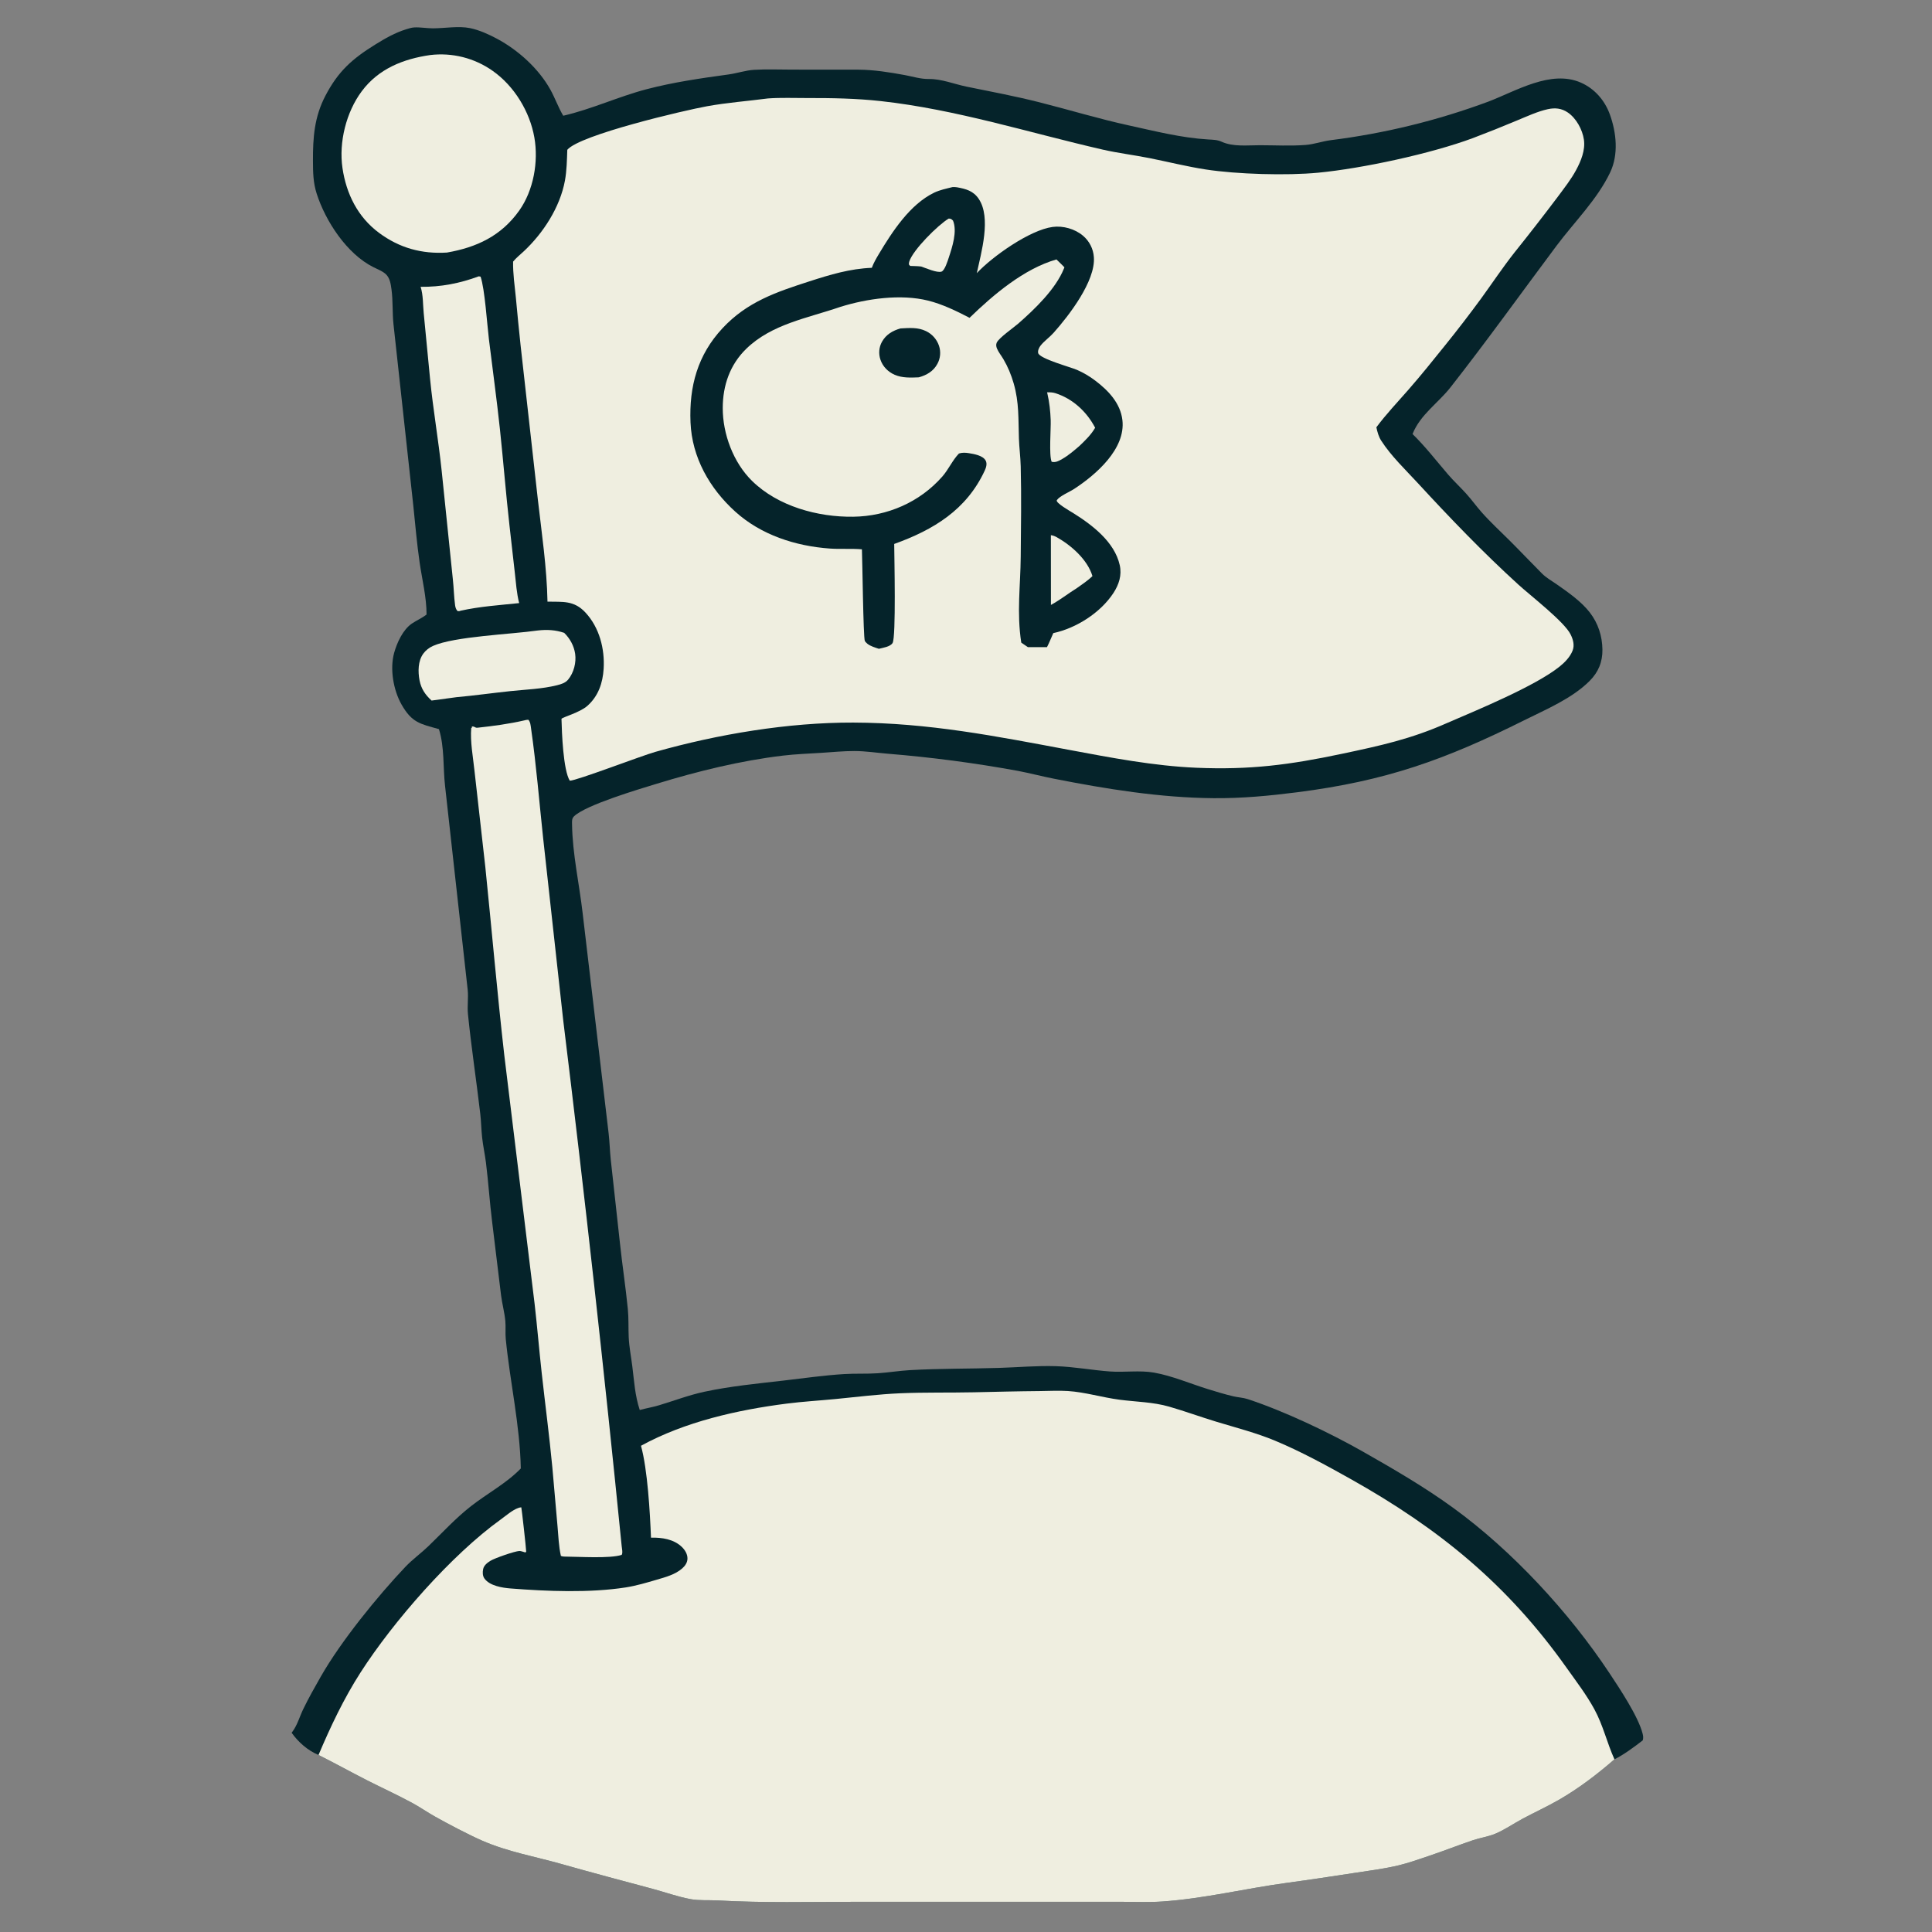 <?xml version="1.0" encoding="utf-8" ?>
<svg xmlns="http://www.w3.org/2000/svg" xmlns:xlink="http://www.w3.org/1999/xlink" width="1024" height="1024">
	<rect width="100%" height="100%" fill="#808080" stroke="none"/>
	<path fill="#05232A" d="M226.084 325.709C226.096 316.619 223.735 307.261 222.429 298.258C220.97 288.202 220.082 277.898 219.037 267.778L208.565 171.947C207.898 165.766 208.329 159.457 207.488 153.309C207.12 150.624 206.696 147.57 204.724 145.544C203.031 143.804 200.014 142.658 197.852 141.573C183.781 134.508 172.526 117.231 167.839 102.61C165.966 96.767 165.897 91.326 165.875 85.248C165.832 72.866 166.588 62.035 172.455 50.786C179.242 37.775 186.636 31.215 198.894 23.608C204.18 20.328 209.328 17.368 215.311 15.511C216.668 15.09 218.17 14.608 219.59 14.535C222.819 14.368 226.158 15.011 229.416 15.014C235.701 15.018 243.066 13.649 249.165 14.912C254.045 15.922 259.058 18.198 263.433 20.542C274.624 26.54 285.494 36.321 291.719 47.525C294.214 52.017 295.89 56.913 298.528 61.342C313.516 57.903 327.802 51.191 342.702 47.29C357.061 43.532 371.546 41.47 386.196 39.456C390.723 38.834 395.055 37.298 399.654 37.013C406.303 36.6 413.127 36.901 419.802 36.903L454.885 36.927C463.276 36.973 471.374 38.291 479.608 39.801C483.935 40.594 487.8 41.913 492.259 41.869C499.142 41.8 505.665 44.568 512.375 45.934C525.177 48.541 538.076 50.975 550.752 54.173C566.625 58.177 582.289 62.971 598.289 66.465C612.264 69.516 626.03 73.054 640.368 73.919C642.884 74.07 645.147 74.052 647.489 75.121C653.595 77.909 661.048 76.961 667.68 76.968C675.684 76.977 684.02 77.44 691.99 76.827C696.461 76.483 700.708 74.919 705.13 74.324Q715.85 72.986 726.475 71.031Q737.099 69.076 747.594 66.511Q758.088 63.945 768.416 60.778Q778.744 57.61 788.872 53.851C803.509 48.287 822.017 36.8 837.894 43.793C845.228 47.023 850.553 53.196 853.261 60.663C856.76 70.314 857.928 81.888 853.444 91.323C846.602 105.717 834.446 117.609 824.977 130.278C806.28 155.293 788.081 180.703 768.798 205.287C762.121 213.799 752.82 219.679 748.676 230.046C755.506 236.704 761.341 244.324 767.555 251.542C770.566 255.041 773.98 258.182 777.076 261.606C779.955 264.79 782.459 268.3 785.304 271.515C789.94 276.754 795.233 281.609 800.191 286.554C805.939 292.287 811.514 298.186 817.239 303.932C819.539 306.241 822.549 307.935 825.218 309.791C831.187 313.944 838.181 318.865 842.644 324.646C847.037 330.336 849.217 337.089 849.317 344.243C849.409 350.839 847.197 356.24 842.524 360.911C833.193 370.241 819.544 375.938 807.878 381.752C765.797 402.726 734.686 413.902 687.491 419.921C672.623 421.817 658.235 423.18 643.208 423.054C614.862 422.817 586.374 418.2 558.623 412.736C552.216 411.474 545.893 409.806 539.486 408.572Q505.342 402.331 470.748 399.505C464.817 399.026 458.838 398.07 452.883 398.06C447.11 398.052 441.266 398.642 435.5 399.009C428.698 399.441 421.807 399.679 415.043 400.483C392.437 403.167 369.711 408.782 347.983 415.431C338.912 418.207 310.45 426.646 304.267 432.644C303.008 433.865 303.174 435.253 303.196 436.899C303.413 452.523 307.037 468.512 308.822 484.055L322.574 600.601C323.119 605.244 323.223 609.941 323.708 614.595L328.536 658.487C329.78 670.243 331.59 681.952 332.757 693.72C333.252 698.711 333.007 703.738 333.23 708.742C333.458 713.865 334.486 719.002 335.127 724.089C336.145 732.169 336.505 739.521 339.081 747.328C342.453 746.398 345.919 745.838 349.259 744.833C357.24 742.434 365.278 739.374 373.435 737.635C387.292 734.682 401.058 733.372 415.089 731.753C425.915 730.505 436.461 728.974 447.357 728.285C453.387 727.903 459.442 728.257 465.472 727.839C471.115 727.447 476.722 726.513 482.368 726.194C498.033 725.311 513.816 725.502 529.495 725.017C539.614 724.704 549.52 723.787 559.678 724.102C569.238 724.398 578.7 726.2 588.225 726.906C595.963 727.48 604.055 726.171 611.686 727.519C621.226 729.203 630.846 733.354 640.095 736.223C644.58 737.614 649.143 739 653.713 740.08C656.185 740.665 658.851 740.753 661.255 741.541C680.585 747.878 704.616 759.302 722.356 769.378C738.683 778.652 754.878 788.053 770.103 799.1C801.485 821.871 831.696 854.578 853.048 886.805C858.486 895.013 868.405 909.905 870.642 918.959C870.95 920.205 871.045 921.156 870.696 922.415C866.361 925.797 860.579 930.078 855.694 932.47C846.621 940.365 836.848 947.82 826.417 953.848C820.068 957.517 813.336 960.573 806.873 964.043C802.128 966.59 797.368 969.928 792.411 971.967C788.614 973.528 784.472 974.079 780.586 975.397C772.776 978.045 765.103 981.083 757.267 983.703C752.059 985.445 746.802 987.352 741.46 988.636C733.643 990.513 725.61 991.518 717.668 992.731C705.893 994.529 694.169 996.322 682.361 997.912C660.283 1000.88 638.43 1006.29 616.141 1007.83C609.301 1008.31 602.283 1008.02 595.423 1008.01L561.512 1008L453.584 1008C429.211 1008 404.693 1008.65 380.364 1007.27C375.736 1007.01 370.683 1007.42 366.151 1006.61C359.383 1005.39 352.444 1002.87 345.774 1001.09C329.715 996.797 313.71 992.541 297.719 988.002C283.55 983.98 269.08 981.513 255.484 975.552C248.362 972.429 237.098 966.513 230.389 962.723C226.31 960.419 222.464 957.733 218.337 955.502C210.502 951.267 202.328 947.547 194.382 943.503C185.819 939.145 177.419 934.462 168.821 930.176C163.123 927.807 158.115 923.403 154.565 918.384C154.683 918.235 154.805 918.089 154.919 917.936C157.605 914.365 158.799 909.839 160.734 905.843C163.544 900.041 166.856 894.178 170.056 888.575C180.72 869.906 199.946 846.211 214.84 830.479C218.567 826.543 223.045 823.357 226.95 819.604C234.473 812.371 241.376 804.748 249.645 798.287C258.269 791.55 268.46 786.169 276.043 778.319C275.563 755.274 270.338 732.644 268.067 709.743C267.753 706.577 268.127 703.379 267.837 700.208C267.42 695.653 266.167 691.147 265.58 686.6L260.857 647.752C259.545 637.298 258.876 626.73 257.575 616.286C257.011 611.761 256.007 607.313 255.522 602.769C255.082 598.642 255.035 594.478 254.554 590.354C252.499 572.723 249.811 555.166 248.026 537.501C247.596 533.242 248.324 528.903 247.889 524.653L235.899 416.643C234.763 406.71 235.65 396.052 232.646 386.452C222.668 383.669 218.293 383.05 212.824 373.412C208.5 365.793 206.555 354.56 208.892 346.072C210.378 340.676 213.566 333.736 218.267 330.525C220.789 328.803 223.7 327.605 226.084 325.709Z"/>
	<path fill="#EFEEE0" d="M285.048 334.167C289.893 333.611 294.415 333.86 299.034 335.423C302.064 338.383 304.22 342.285 304.837 346.506C305.512 351.128 304.141 356.53 301.152 360.168C299.654 361.99 297.451 362.629 295.243 363.187C287.363 365.177 278.675 365.45 270.603 366.301C261.026 367.311 251.468 368.659 241.881 369.528L228.752 371.31C225.408 368.27 223.232 365.102 222.364 360.579C221.488 356.016 221.513 350.329 224.356 346.438C225.643 344.677 227.484 343.252 229.47 342.364C240.823 337.291 271.006 336.199 285.048 334.167Z"/>
	<path fill="#EFEEE0" d="M253.766 146.459L254.717 146.63C256.958 153.118 258.165 171.838 259.132 179.782C261.066 195.66 263.278 211.558 264.97 227.458C266.79 244.555 268.132 261.694 270.062 278.781L272.849 303.429C273.465 308.824 273.819 314.387 275.163 319.657C264.841 320.739 254.243 321.427 244.103 323.697C243.5 323.987 243.159 323.911 242.505 323.882C241.702 323.023 241.359 321.909 241.203 320.761C240.588 316.263 240.528 311.631 240.025 307.105L234.083 249.422C232.378 233.158 229.545 217.011 227.94 200.756L224.571 165.933C224.12 161.347 224.342 156.428 222.938 152.02C233.666 152.145 243.74 150.178 253.766 146.459Z"/>
	<path fill="#EFEEE0" d="M228.014 29.173Q229.095 29.043 230.182 28.962Q231.268 28.882 232.357 28.851Q233.446 28.82 234.535 28.84Q235.624 28.859 236.711 28.928Q237.798 28.997 238.881 29.116Q239.964 29.235 241.04 29.404Q242.116 29.572 243.183 29.79Q244.251 30.007 245.307 30.274Q246.363 30.54 247.406 30.855Q248.449 31.169 249.476 31.531Q250.504 31.893 251.514 32.302Q252.523 32.71 253.513 33.165Q254.503 33.62 255.471 34.119Q256.439 34.618 257.383 35.162Q258.327 35.705 259.245 36.291Q260.164 36.877 261.054 37.505C272.519 45.508 280.809 59.138 283.218 72.84C285.477 85.695 282.814 100.887 275.186 111.629C265.689 125.003 252.642 131.136 236.872 133.862C223.551 134.689 211.74 131.452 200.932 123.445C189.62 115.064 183.525 102.75 181.515 89.036C179.514 75.381 183.494 59.406 191.745 48.35C200.649 36.42 213.742 31.236 228.014 29.173Z"/>
	<path fill="#EFEEE0" d="M278.849 381.595L279.998 381.478C281.139 382.514 281.282 384.758 281.495 386.24C284.254 405.441 285.805 424.964 287.879 444.253L298.523 540.82Q315.595 679.88 329.487 819.294C329.607 820.545 330.205 823.162 329.502 824.117C323.346 826.169 306.578 825.049 299.375 825.025C298.463 825.041 298.118 824.962 297.284 824.677C296.113 819.466 295.965 814.006 295.475 808.692L292.747 777.646C291.154 760.891 288.941 744.213 287.092 727.487C285.746 715.319 284.744 703.113 283.341 690.949L267.27 559.146C263.503 526 260.641 492.74 257.236 459.559L251.479 408.455C250.722 401.165 249.168 393.213 249.76 385.922L250.246 385.468L249.96 385.153C251.48 384.727 251.686 385.859 253.013 385.717C261.225 384.838 269.909 383.677 277.947 381.809L278.849 381.595Z"/>
	<path fill="#EFEEE0" d="M339.739 766.29C362.96 753.557 390.789 747.3 416.921 743.947C425.529 742.843 434.264 742.351 442.906 741.507C454.277 740.397 465.721 738.956 477.135 738.466C490.161 737.908 503.223 738.22 516.253 737.94C527.871 737.691 539.457 737.387 551.082 737.292C556.018 737.251 561.063 736.956 565.988 737.269C574.999 737.841 584.299 740.684 593.339 741.872C602.102 743.023 611.141 743.082 619.671 745.548C628.085 747.979 636.332 751.006 644.714 753.549C655.095 756.699 665.794 759.425 675.822 763.605C689.428 769.275 702.96 776.662 715.82 783.877C762.752 810.208 798.861 839.623 830.221 883.822C835.313 890.999 840.827 898.188 845.043 905.93C849.75 914.572 851.697 923.669 855.694 932.47C846.621 940.365 836.848 947.82 826.417 953.848C820.068 957.517 813.336 960.573 806.873 964.043C802.128 966.59 797.368 969.928 792.411 971.967C788.614 973.528 784.472 974.079 780.586 975.397C772.776 978.045 765.103 981.083 757.267 983.703C752.059 985.445 746.802 987.352 741.46 988.636C733.643 990.513 725.61 991.518 717.668 992.731C705.893 994.529 694.169 996.322 682.361 997.912C660.283 1000.88 638.43 1006.29 616.141 1007.83C609.301 1008.31 602.283 1008.02 595.423 1008.01L561.512 1008L453.584 1008C429.211 1008 404.693 1008.65 380.364 1007.27C375.736 1007.01 370.683 1007.42 366.151 1006.61C359.383 1005.39 352.444 1002.87 345.774 1001.09C329.715 996.797 313.71 992.541 297.719 988.002C283.55 983.98 269.08 981.513 255.484 975.552C248.362 972.429 237.098 966.513 230.389 962.723C226.31 960.419 222.464 957.733 218.337 955.502C210.502 951.267 202.328 947.547 194.382 943.503C185.819 939.145 177.419 934.462 168.821 930.176C175.189 915.125 182.251 900.219 191.099 886.44C208.509 859.33 239.355 824.049 265.416 805.343C268.105 803.412 271.648 800.28 274.747 799.244C275.572 798.969 275.569 799.001 276.3 798.922C276.458 799.177 278.87 820.563 278.885 822.343L278.515 822.849C277.675 822.642 276.056 821.997 275.257 822.048C272.69 822.21 262.253 825.826 259.948 827.253C258.316 828.263 256.467 829.674 256.07 831.676C255.732 833.381 255.755 835.283 256.814 836.717C259.633 840.535 266.207 841.57 270.596 841.916C289.907 843.439 312.549 844.341 331.629 841.369C337.198 840.501 342.785 838.837 348.193 837.247C352.774 835.899 357.883 834.546 361.548 831.328C363.08 829.983 364.299 828.287 364.368 826.183C364.446 823.803 363.098 821.579 361.451 819.968C357.168 815.778 350.781 814.848 345.041 814.987C344.5 801.499 343.229 778.97 339.739 766.29Z"/>
	<path fill="#EFEEE0" d="M407.047 52.171C413.923 51.679 420.938 51.978 427.831 51.961C440.854 51.93 453.796 52.15 466.761 53.576C506.831 57.986 545.314 70.325 584.439 79.289C592.649 81.17 601.022 82.158 609.275 83.807C619.195 85.79 629.039 88.277 639.042 89.818C655.614 92.372 682.038 93.132 698.646 91.536C722.072 89.286 758.341 81.481 780.565 73.23Q792.471 68.724 804.204 63.785C809.396 61.655 814.868 59.081 820.352 57.873C824.199 57.026 827.679 57.37 830.991 59.635C835.468 62.695 838.72 68.692 839.501 73.996C840.322 79.573 837.961 85.336 835.351 90.17C832.666 95.145 829.047 99.707 825.694 104.251Q814.368 119.288 802.592 133.974C796.505 141.711 790.997 149.975 785.217 157.947Q775.729 170.918 765.627 183.416C759.35 191.261 752.995 199.108 746.389 206.679C740.596 213.318 734.793 219.381 729.5 226.474C730.036 228.953 730.695 231.429 732.081 233.579C737.373 241.786 744.85 248.859 751.452 256.027C768.631 274.678 785.963 292.715 804.703 309.791C811.362 315.86 829.051 329.446 832.44 336.239C833.762 338.886 834.638 341.948 833.513 344.821C832.173 348.239 829.328 351.149 826.492 353.398C813.372 363.801 783.202 376.213 766.877 383.257C747.712 391.75 731.473 395.249 711.251 399.531C683.518 405.404 662.443 408.129 634.101 406.924C611.551 405.966 588.878 401.602 566.749 397.466C527.818 390.191 492.182 383.09 452.216 382.982C417.735 382.888 380.516 389.118 347.275 398.526C339.891 400.615 305.556 413.8 301.998 413.786C298.51 408.189 297.775 388.242 297.599 380.991C298.381 380.022 307.256 377.696 311.292 374.139C317.12 369.003 319.485 361.997 319.944 354.465C320.59 343.882 317.69 332.624 310.339 324.699C304.225 318.107 298.302 319.064 290.181 318.877C289.832 300.804 287.111 282.586 285.057 264.646L275.941 183.192Q274.586 170.48 273.419 157.75C272.785 151.391 271.832 145.058 271.954 138.654C273.617 136.634 275.681 135.003 277.588 133.22C287.941 123.547 296.826 109.84 299.424 95.74C300.396 90.463 300.485 84.762 300.678 79.399C307.276 71.465 362.698 58.483 374.82 56.297C385.521 54.367 396.286 53.588 407.047 52.171Z"/>
	<path fill="#05232A" d="M477.302 174.069C481.956 173.83 486.466 173.391 490.791 175.489Q491.388 175.775 491.954 176.118Q492.52 176.461 493.049 176.859Q493.578 177.256 494.065 177.704Q494.553 178.151 494.993 178.645Q495.434 179.138 495.824 179.673Q496.214 180.208 496.549 180.778Q496.885 181.349 497.162 181.95Q497.439 182.551 497.656 183.176Q497.859 183.765 498 184.372Q498.141 184.979 498.218 185.597Q498.295 186.215 498.308 186.838Q498.321 187.461 498.269 188.081Q498.217 188.702 498.102 189.314Q497.986 189.927 497.807 190.523Q497.629 191.12 497.39 191.695Q497.151 192.271 496.853 192.818C494.731 196.787 491.161 198.828 486.973 199.996C482.699 200.177 478.242 200.386 474.235 198.655C470.714 197.135 467.889 194.308 466.654 190.645C465.59 187.489 465.835 184.052 467.472 181.135C469.639 177.275 473.167 175.236 477.302 174.069Z"/>
	<path fill="#05232A" d="M504.84 99.164C505.678 99.119 506.405 99.123 507.237 99.271C511.991 100.12 515.905 101.179 518.752 105.413C525.468 115.401 520.077 133.83 517.726 144.786C525.945 135.939 545.831 121.895 557.922 120.282C563.456 119.543 569.724 121.32 573.993 124.921Q574.621 125.448 575.193 126.036Q575.765 126.624 576.275 127.267Q576.785 127.909 577.228 128.599Q577.671 129.29 578.042 130.021Q578.414 130.752 578.71 131.517Q579.006 132.282 579.224 133.073Q579.442 133.863 579.579 134.672Q579.716 135.481 579.772 136.299C580.727 148.96 566.512 167.327 558.397 176.427C556.289 178.791 553.459 180.739 551.531 183.167C550.737 184.166 549.945 185.837 550.252 187.122C550.971 190.137 567.47 194.577 570.849 196.052Q573.406 197.17 575.812 198.583Q578.218 199.996 580.44 201.684C587.35 206.887 593.828 213.63 594.892 222.621C596.711 237.988 580.761 251.685 569.236 259.197C566.907 260.715 561.686 262.867 560.154 265.082C559.227 266.422 567.395 271.043 568.677 271.842C578.773 278.132 590.746 287.17 593.488 299.539C594.674 304.889 593.06 309.841 590.127 314.323C583.283 324.781 570.393 332.982 558.271 335.562C557.131 338.048 556.196 340.545 554.928 342.986L544.797 342.995L541.293 340.6C538.831 324.654 540.865 310.734 541.007 294.992C541.151 279.09 541.393 263.052 540.998 247.158C540.877 242.264 540.222 237.395 540.052 232.503C539.693 222.18 540.205 213.369 537.28 203.232C535.966 198.677 534.2 194.413 531.8 190.324C530.724 188.49 529.202 186.636 528.395 184.693C527.996 183.732 527.835 182.583 528.287 181.602C529.464 179.041 537.23 173.665 539.644 171.555C548.418 163.888 559.533 153.224 563.894 142.366L564.169 141.673C562.806 140.242 561.351 138.887 559.938 137.506C542.726 142.446 526.578 156.138 513.886 168.45C506.947 164.845 499.54 161.234 491.923 159.333C477.375 155.701 459.389 158.283 445.359 162.669C428.067 168.635 409.029 171.709 395.506 184.894C386.9 193.285 383.1 204.232 383.071 216.199C383.037 230.03 388.694 245.201 398.646 254.935C412.359 268.348 433.421 274.137 452.274 273.876C470.322 273.626 487.516 266.164 499.446 252.577C502.764 248.798 504.801 243.953 508.263 240.37C510.012 239.812 511.679 239.892 513.483 240.181C516.271 240.627 520.935 241.402 522.416 244.104C523.321 245.756 522.664 247.834 521.934 249.409C512.281 270.242 494.739 280.84 473.951 288.305C473.989 295.184 474.981 337.762 473.082 340.813C471.833 342.818 467.949 343.338 465.817 343.876C463.846 343.21 461.388 342.525 459.746 341.211C459.376 340.916 458.561 340.111 458.381 339.708C457.537 337.823 457.088 296.551 456.835 291.151C451.194 290.657 445.428 291.149 439.755 290.738C421.62 289.427 403.371 283.543 389.698 271.169C376.124 258.885 366.742 242.478 365.982 223.826C365.208 204.835 369.754 188.138 382.897 174.018C395.985 159.957 411.398 154.808 429.076 149.098C440.065 145.549 450.44 142.416 462.081 141.944C463.05 139.318 464.403 137.002 465.835 134.61C472.921 122.773 482.274 108.344 495.076 102.143C498.119 100.669 501.574 99.979 504.84 99.164Z"/>
	<path fill="#EFEEE0" d="M502.835 115.85C504.135 115.928 504.133 116.031 505.11 116.92C507.466 122.632 504.719 130.934 502.875 136.516C502.308 138.233 500.731 143.401 499.005 143.97C496.647 144.746 490.728 142.095 488.247 141.264C486.336 141.005 484.326 141.034 482.396 140.95L481.73 140.168C481.744 139.616 481.723 139.333 481.893 138.756C483.706 132.588 497.279 119.119 502.835 115.85Z"/>
	<path fill="#EFEEE0" d="M556.985 283.65C558.042 283.802 559.005 284.128 559.937 284.647C567.76 289.005 576.381 296.587 579.017 305.324C576.622 307.725 573.594 309.657 570.85 311.651C566.165 314.562 561.877 317.984 557.015 320.628L556.985 283.65Z"/>
	<path fill="#EFEEE0" d="M554.971 207.931C556.5 207.913 557.949 207.935 559.42 208.407C568.659 211.373 576.02 218.255 580.452 226.718C578.247 230.508 575.234 233.386 572.095 236.391C569.244 238.841 566.253 241.415 562.978 243.283C561.215 244.289 559.434 245.303 557.396 244.746C555.908 241.313 557.06 227.264 556.89 222.662C556.717 217.966 556.209 213.176 555.133 208.598L554.971 207.931Z"/>
</svg>
